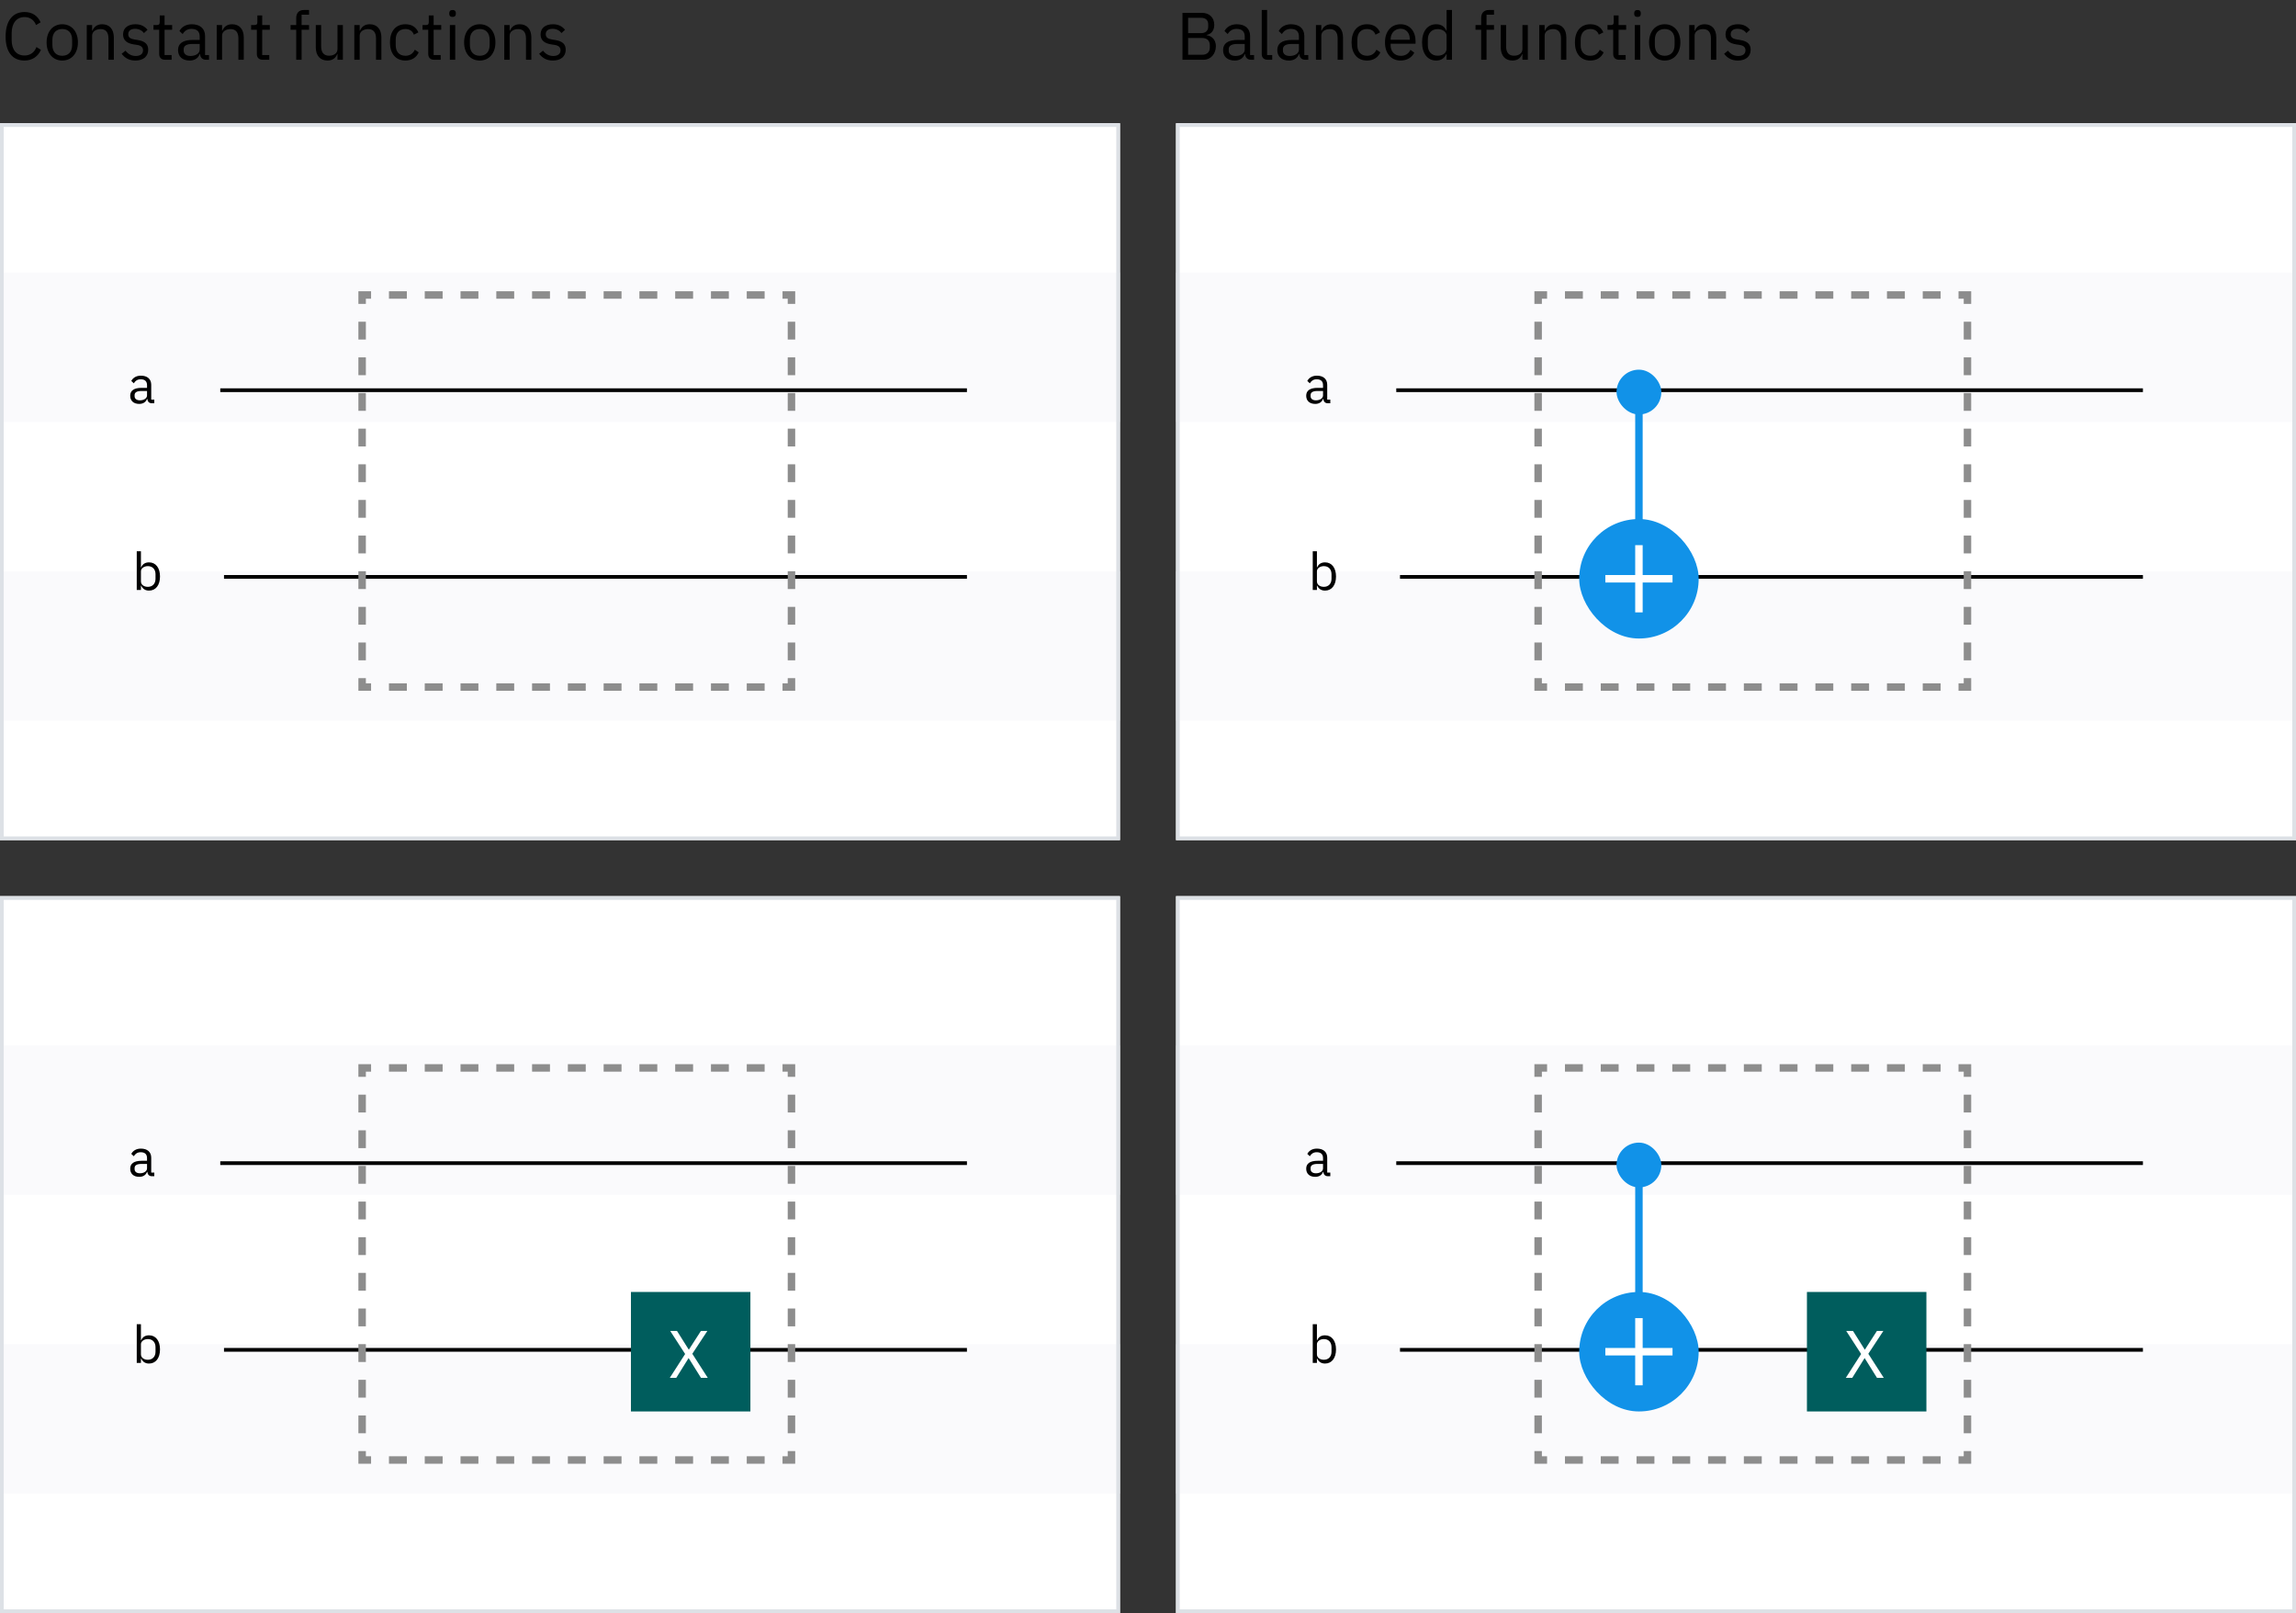 <svg width="615" height="432" viewBox="0 0 615 432" fill="none" xmlns="http://www.w3.org/2000/svg">
<rect x="0" y="0" width="615" height="432" fill="#333333" stroke="none"/>
<rect x="315" y="33" width="300" height="192" fill="white"/>
<rect opacity="0.4" x="315" y="153" width="300" height="40" fill="#F2F4F8"/>
<rect opacity="0.4" x="315" y="73" width="300" height="40" fill="#F2F4F8"/>
<rect x="315.5" y="33.5" width="299" height="191" stroke="#DDE1E6"/>
<line x1="374" y1="104.5" x2="574" y2="104.5" stroke="black"/>
<path d="M356.331 108V107.02H355.505V103.044C355.505 101.518 354.469 100.608 352.733 100.608C351.431 100.608 350.563 101.252 350.171 102.022L350.843 102.652C351.235 101.994 351.809 101.574 352.677 101.574C353.825 101.574 354.385 102.134 354.385 103.156V103.87H352.957C350.857 103.87 349.877 104.626 349.877 105.984C349.877 107.328 350.773 108.168 352.299 108.168C353.307 108.168 354.077 107.706 354.385 106.824H354.455C354.539 107.496 354.875 108 355.701 108H356.331ZM352.481 107.216C351.613 107.216 351.053 106.81 351.053 106.096V105.802C351.053 105.102 351.627 104.71 352.901 104.71H354.385V105.9C354.385 106.642 353.587 107.216 352.481 107.216Z" fill="black"/>
<line x1="375" y1="154.5" x2="574" y2="154.5" stroke="black"/>
<path d="M351.629 158H352.749V156.824H352.805C353.239 157.72 353.925 158.168 354.919 158.168C356.725 158.168 357.859 156.698 357.859 154.388C357.859 152.078 356.725 150.608 354.919 150.608C353.925 150.608 353.183 151.042 352.805 151.952H352.749V147.64H351.629V158ZM354.611 157.16C353.589 157.16 352.749 156.628 352.749 155.69V153.002C352.749 152.204 353.589 151.616 354.611 151.616C355.871 151.616 356.655 152.484 356.655 153.772V155.004C356.655 156.292 355.871 157.16 354.611 157.16Z" fill="black"/>
<rect x="423" y="139" width="32" height="32" rx="16" fill="#1192E8"/>
<path d="M440 154V146H438V154H430V156H438V164H440V156H448V154H440V154Z" fill="white"/>
<rect x="433" y="99" width="12" height="12" rx="6" fill="#1192E8"/>
<line x1="439" y1="141" x2="439" y2="110" stroke="#1192E8" stroke-width="2"/>
<path d="M412 79V78.5H411.5V79H412ZM527 79H527.5V78.5H527V79ZM527 184V184.5H527.5V184H527ZM412 184H411.5V184.5H412V184ZM411.5 79V81.386H412.5V79H411.5ZM411.5 86.159V90.932H412.5V86.159H411.5ZM411.5 95.704V100.477H412.5V95.704H411.5ZM411.5 105.25V110.023H412.5V105.25H411.5ZM411.5 114.795V119.568H412.5V114.795H411.5ZM411.5 124.341V129.114H412.5V124.341H411.5ZM411.5 133.886V138.659H412.5V133.886H411.5ZM411.5 143.432V148.205H412.5V143.432H411.5ZM411.5 152.977V157.75H412.5V152.977H411.5ZM411.5 162.523V167.295H412.5V162.523H411.5ZM411.5 172.068V176.841H412.5V172.068H411.5ZM411.5 181.614V184H412.5V181.614H411.5ZM412 184.5H414.396V183.5H412V184.5ZM419.188 184.5H423.979V183.5H419.188V184.5ZM428.771 184.5H433.562V183.5H428.771V184.5ZM438.354 184.5H443.146V183.5H438.354V184.5ZM447.937 184.5H452.729V183.5H447.937V184.5ZM457.521 184.5H462.312V183.5H457.521V184.5ZM467.104 184.5H471.896V183.5H467.104V184.5ZM476.688 184.5H481.479V183.5H476.688V184.5ZM486.271 184.5H491.062V183.5H486.271V184.5ZM495.854 184.5H500.646V183.5H495.854V184.5ZM505.437 184.5H510.229V183.5H505.437V184.5ZM515.021 184.5H519.812V183.5H515.021V184.5ZM524.604 184.5H527V183.5H524.604V184.5ZM527.5 184V181.614H526.5V184H527.5ZM527.5 176.841V172.068H526.5V176.841H527.5ZM527.5 167.295V162.523H526.5V167.295H527.5ZM527.5 157.75V152.977H526.5V157.75H527.5ZM527.5 148.205V143.432H526.5V148.205H527.5ZM527.5 138.659V133.886H526.5V138.659H527.5ZM527.5 129.114V124.341H526.5V129.114H527.5ZM527.5 119.568V114.795H526.5V119.568H527.5ZM527.5 110.023V105.25H526.5V110.023H527.5ZM527.5 100.477V95.704H526.5V100.477H527.5ZM527.5 90.932V86.159H526.5V90.932H527.5ZM527.5 81.386V79H526.5V81.386H527.5ZM527 78.5H524.604V79.5H527V78.5ZM519.812 78.5H515.021V79.5H519.812V78.5ZM510.229 78.5H505.438V79.5H510.229V78.5ZM500.646 78.5H495.854V79.5H500.646V78.5ZM491.063 78.5H486.271V79.5H491.063V78.5ZM481.479 78.5H476.688V79.5H481.479V78.5ZM471.896 78.5H467.104V79.5H471.896V78.5ZM462.312 78.5H457.521V79.5H462.312V78.5ZM452.729 78.5H447.938V79.5H452.729V78.5ZM443.146 78.5H438.354V79.5H443.146V78.5ZM433.563 78.5H428.771V79.5H433.563V78.5ZM423.979 78.5H419.188V79.5H423.979V78.5ZM414.396 78.5H412V79.5H414.396V78.5ZM412 79V78H411V79H412ZM527 79H528V78H527V79ZM527 184V185H528V184H527ZM412 184H411V185H412V184ZM411 79V81.386H413V79H411ZM411 86.159V90.932H413V86.159H411ZM411 95.704V100.477H413V95.704H411ZM411 105.25V110.023H413V105.25H411ZM411 114.795V119.568H413V114.795H411ZM411 124.341V129.114H413V124.341H411ZM411 133.886V138.659H413V133.886H411ZM411 143.432V148.205H413V143.432H411ZM411 152.977V157.75H413V152.977H411ZM411 162.523V167.295H413V162.523H411ZM411 172.068V176.841H413V172.068H411ZM411 181.614V184H413V181.614H411ZM412 185H414.396V183H412V185ZM419.188 185H423.979V183H419.188V185ZM428.771 185H433.562V183H428.771V185ZM438.354 185H443.146V183H438.354V185ZM447.937 185H452.729V183H447.937V185ZM457.521 185H462.312V183H457.521V185ZM467.104 185H471.896V183H467.104V185ZM476.688 185H481.479V183H476.688V185ZM486.271 185H491.062V183H486.271V185ZM495.854 185H500.646V183H495.854V185ZM505.437 185H510.229V183H505.437V185ZM515.021 185H519.812V183H515.021V185ZM524.604 185H527V183H524.604V185ZM528 184V181.614H526V184H528ZM528 176.841V172.068H526V176.841H528ZM528 167.295V162.523H526V167.295H528ZM528 157.75V152.977H526V157.75H528ZM528 148.205V143.432H526V148.205H528ZM528 138.659V133.886H526V138.659H528ZM528 129.114V124.341H526V129.114H528ZM528 119.568V114.795H526V119.568H528ZM528 110.023V105.25H526V110.023H528ZM528 100.477V95.704H526V100.477H528ZM528 90.932V86.159H526V90.932H528ZM528 81.386V79H526V81.386H528ZM527 78H524.604V80H527V78ZM519.812 78H515.021V80H519.812V78ZM510.229 78H505.438V80H510.229V78ZM500.646 78H495.854V80H500.646V78ZM491.063 78H486.271V80H491.063V78ZM481.479 78H476.688V80H481.479V78ZM471.896 78H467.104V80H471.896V78ZM462.312 78H457.521V80H462.312V78ZM452.729 78H447.938V80H452.729V78ZM443.146 78H438.354V80H443.146V78ZM433.563 78H428.771V80H433.563V78ZM423.979 78H419.188V80H423.979V78ZM414.396 78H412V80H414.396V78Z" fill="#8D8D8D"/>
<rect x="315" y="240" width="300" height="192" fill="white"/>
<rect opacity="0.4" x="315" y="360" width="300" height="40" fill="#F2F4F8"/>
<rect opacity="0.4" x="315" y="280" width="300" height="40" fill="#F2F4F8"/>
<rect x="315.5" y="240.5" width="299" height="191" stroke="#DDE1E6"/>
<line x1="374" y1="311.5" x2="574" y2="311.5" stroke="black"/>
<path d="M356.331 315V314.02H355.505V310.044C355.505 308.518 354.469 307.608 352.733 307.608C351.431 307.608 350.563 308.252 350.171 309.022L350.843 309.652C351.235 308.994 351.809 308.574 352.677 308.574C353.825 308.574 354.385 309.134 354.385 310.156V310.87H352.957C350.857 310.87 349.877 311.626 349.877 312.984C349.877 314.328 350.773 315.168 352.299 315.168C353.307 315.168 354.077 314.706 354.385 313.824H354.455C354.539 314.496 354.875 315 355.701 315H356.331ZM352.481 314.216C351.613 314.216 351.053 313.81 351.053 313.096V312.802C351.053 312.102 351.627 311.71 352.901 311.71H354.385V312.9C354.385 313.642 353.587 314.216 352.481 314.216Z" fill="black"/>
<line x1="375" y1="361.5" x2="574" y2="361.5" stroke="black"/>
<path d="M351.629 365H352.749V363.824H352.805C353.239 364.72 353.925 365.168 354.919 365.168C356.725 365.168 357.859 363.698 357.859 361.388C357.859 359.078 356.725 357.608 354.919 357.608C353.925 357.608 353.183 358.042 352.805 358.952H352.749V354.64H351.629V365ZM354.611 364.16C353.589 364.16 352.749 363.628 352.749 362.69V360.002C352.749 359.204 353.589 358.616 354.611 358.616C355.871 358.616 356.655 359.484 356.655 360.772V362.004C356.655 363.292 355.871 364.16 354.611 364.16Z" fill="black"/>
<rect x="423" y="346" width="32" height="32" rx="16" fill="#1192E8"/>
<path d="M440 361V353H438V361H430V363H438V371H440V363H448V361H440V361Z" fill="white"/>
<rect x="433" y="306" width="12" height="12" rx="6" fill="#1192E8"/>
<line x1="439" y1="348" x2="439" y2="317" stroke="#1192E8" stroke-width="2"/>
<path d="M484 346H516V378H484V346Z" fill="#005D5D"/>
<path d="M494.412 369H496.14L499.434 363.726H499.47L502.764 369H504.582L500.442 362.556L504.474 356.436H502.746L499.524 361.44H499.488L496.338 356.436H494.52L498.516 362.61L494.412 369Z" fill="white"/>
<path d="M412 286V285.5H411.5V286H412ZM527 286H527.5V285.5H527V286ZM527 391V391.5H527.5V391H527ZM412 391H411.5V391.5H412V391ZM411.5 286V288.386H412.5V286H411.5ZM411.5 293.159V297.932H412.5V293.159H411.5ZM411.5 302.705V307.477H412.5V302.705H411.5ZM411.5 312.25V317.023H412.5V312.25H411.5ZM411.5 321.795V326.568H412.5V321.795H411.5ZM411.5 331.341V336.114H412.5V331.341H411.5ZM411.5 340.886V345.659H412.5V340.886H411.5ZM411.5 350.432V355.205H412.5V350.432H411.5ZM411.5 359.977V364.75H412.5V359.977H411.5ZM411.5 369.523V374.295H412.5V369.523H411.5ZM411.5 379.068V383.841H412.5V379.068H411.5ZM411.5 388.614V391H412.5V388.614H411.5ZM412 391.5H414.396V390.5H412V391.5ZM419.188 391.5H423.979V390.5H419.188V391.5ZM428.771 391.5H433.562V390.5H428.771V391.5ZM438.354 391.5H443.146V390.5H438.354V391.5ZM447.937 391.5H452.729V390.5H447.937V391.5ZM457.521 391.5H462.312V390.5H457.521V391.5ZM467.104 391.5H471.896V390.5H467.104V391.5ZM476.688 391.5H481.479V390.5H476.688V391.5ZM486.271 391.5H491.062V390.5H486.271V391.5ZM495.854 391.5H500.646V390.5H495.854V391.5ZM505.437 391.5H510.229V390.5H505.437V391.5ZM515.021 391.5H519.812V390.5H515.021V391.5ZM524.604 391.5H527V390.5H524.604V391.5ZM527.5 391V388.614H526.5V391H527.5ZM527.5 383.841V379.068H526.5V383.841H527.5ZM527.5 374.295V369.523H526.5V374.295H527.5ZM527.5 364.75V359.977H526.5V364.75H527.5ZM527.5 355.205V350.432H526.5V355.205H527.5ZM527.5 345.659V340.886H526.5V345.659H527.5ZM527.5 336.114V331.341H526.5V336.114H527.5ZM527.5 326.568V321.795H526.5V326.568H527.5ZM527.5 317.023V312.25H526.5V317.023H527.5ZM527.5 307.477V302.705H526.5V307.477H527.5ZM527.5 297.932V293.159H526.5V297.932H527.5ZM527.5 288.386V286H526.5V288.386H527.5ZM527 285.5H524.604V286.5H527V285.5ZM519.812 285.5H515.021V286.5H519.812V285.5ZM510.229 285.5H505.438V286.5H510.229V285.5ZM500.646 285.5H495.854V286.5H500.646V285.5ZM491.063 285.5H486.271V286.5H491.063V285.5ZM481.479 285.5H476.688V286.5H481.479V285.5ZM471.896 285.5H467.104V286.5H471.896V285.5ZM462.312 285.5H457.521V286.5H462.312V285.5ZM452.729 285.5H447.938V286.5H452.729V285.5ZM443.146 285.5H438.354V286.5H443.146V285.5ZM433.563 285.5H428.771V286.5H433.563V285.5ZM423.979 285.5H419.188V286.5H423.979V285.5ZM414.396 285.5H412V286.5H414.396V285.5ZM412 286V285H411V286H412ZM527 286H528V285H527V286ZM527 391V392H528V391H527ZM412 391H411V392H412V391ZM411 286V288.386H413V286H411ZM411 293.159V297.932H413V293.159H411ZM411 302.705V307.477H413V302.705H411ZM411 312.25V317.023H413V312.25H411ZM411 321.795V326.568H413V321.795H411ZM411 331.341V336.114H413V331.341H411ZM411 340.886V345.659H413V340.886H411ZM411 350.432V355.205H413V350.432H411ZM411 359.977V364.75H413V359.977H411ZM411 369.523V374.295H413V369.523H411ZM411 379.068V383.841H413V379.068H411ZM411 388.614V391H413V388.614H411ZM412 392H414.396V390H412V392ZM419.188 392H423.979V390H419.188V392ZM428.771 392H433.562V390H428.771V392ZM438.354 392H443.146V390H438.354V392ZM447.937 392H452.729V390H447.937V392ZM457.521 392H462.312V390H457.521V392ZM467.104 392H471.896V390H467.104V392ZM476.688 392H481.479V390H476.688V392ZM486.271 392H491.062V390H486.271V392ZM495.854 392H500.646V390H495.854V392ZM505.437 392H510.229V390H505.437V392ZM515.021 392H519.812V390H515.021V392ZM524.604 392H527V390H524.604V392ZM528 391V388.614H526V391H528ZM528 383.841V379.068H526V383.841H528ZM528 374.295V369.523H526V374.295H528ZM528 364.75V359.977H526V364.75H528ZM528 355.205V350.432H526V355.205H528ZM528 345.659V340.886H526V345.659H528ZM528 336.114V331.341H526V336.114H528ZM528 326.568V321.795H526V326.568H528ZM528 317.023V312.25H526V317.023H528ZM528 307.477V302.705H526V307.477H528ZM528 297.932V293.159H526V297.932H528ZM528 288.386V286H526V288.386H528ZM527 285H524.604V287H527V285ZM519.812 285H515.021V287H519.812V285ZM510.229 285H505.438V287H510.229V285ZM500.646 285H495.854V287H500.646V285ZM491.063 285H486.271V287H491.063V285ZM481.479 285H476.688V287H481.479V285ZM471.896 285H467.104V287H471.896V285ZM462.312 285H457.521V287H462.312V285ZM452.729 285H447.938V287H452.729V285ZM443.146 285H438.354V287H443.146V285ZM433.563 285H428.771V287H433.563V285ZM423.979 285H419.188V287H423.979V285ZM414.396 285H412V287H414.396V285Z" fill="#8D8D8D"/>
<rect y="33" width="300" height="192" fill="white"/>
<rect opacity="0.4" y="153" width="300" height="40" fill="#F2F4F8"/>
<rect opacity="0.4" y="73" width="300" height="40" fill="#F2F4F8"/>
<rect x="0.5" y="33.5" width="299" height="191" stroke="#DDE1E6"/>
<line x1="59" y1="104.5" x2="259" y2="104.5" stroke="black"/>
<path d="M41.331 108V107.02H40.505V103.044C40.505 101.518 39.469 100.608 37.733 100.608C36.431 100.608 35.563 101.252 35.171 102.022L35.843 102.652C36.235 101.994 36.809 101.574 37.677 101.574C38.825 101.574 39.385 102.134 39.385 103.156V103.87H37.957C35.857 103.87 34.877 104.626 34.877 105.984C34.877 107.328 35.773 108.168 37.299 108.168C38.307 108.168 39.077 107.706 39.385 106.824H39.455C39.539 107.496 39.875 108 40.701 108H41.331ZM37.481 107.216C36.613 107.216 36.053 106.81 36.053 106.096V105.802C36.053 105.102 36.627 104.71 37.901 104.71H39.385V105.9C39.385 106.642 38.587 107.216 37.481 107.216Z" fill="black"/>
<line x1="60" y1="154.5" x2="259" y2="154.5" stroke="black"/>
<path d="M36.63 158H37.749V156.824H37.806C38.239 157.72 38.925 158.168 39.919 158.168C41.725 158.168 42.859 156.698 42.859 154.388C42.859 152.078 41.725 150.608 39.919 150.608C38.925 150.608 38.184 151.042 37.806 151.952H37.749V147.64H36.63V158ZM39.611 157.16C38.59 157.16 37.749 156.628 37.749 155.69V153.002C37.749 152.204 38.59 151.616 39.611 151.616C40.871 151.616 41.656 152.484 41.656 153.772V155.004C41.656 156.292 40.871 157.16 39.611 157.16Z" fill="black"/>
<path d="M97 79V78.5H96.5V79H97ZM212 79H212.5V78.5H212V79ZM212 184V184.5H212.5V184H212ZM97 184H96.5V184.5H97V184ZM96.5 79V81.386H97.5V79H96.5ZM96.5 86.159V90.932H97.5V86.159H96.5ZM96.5 95.704V100.477H97.5V95.704H96.5ZM96.5 105.25V110.023H97.5V105.25H96.5ZM96.5 114.795V119.568H97.5V114.795H96.5ZM96.5 124.341V129.114H97.5V124.341H96.5ZM96.5 133.886V138.659H97.5V133.886H96.5ZM96.5 143.432V148.205H97.5V143.432H96.5ZM96.5 152.977V157.75H97.5V152.977H96.5ZM96.5 162.523V167.295H97.5V162.523H96.5ZM96.5 172.068V176.841H97.5V172.068H96.5ZM96.5 181.614V184H97.5V181.614H96.5ZM97 184.5H99.396V183.5H97V184.5ZM104.188 184.5H108.979V183.5H104.188V184.5ZM113.771 184.5H118.562V183.5H113.771V184.5ZM123.354 184.5H128.146V183.5H123.354V184.5ZM132.937 184.5H137.729V183.5H132.937V184.5ZM142.521 184.5H147.312V183.5H142.521V184.5ZM152.104 184.5H156.896V183.5H152.104V184.5ZM161.688 184.5H166.479V183.5H161.688V184.5ZM171.271 184.5H176.062V183.5H171.271V184.5ZM180.854 184.5H185.646V183.5H180.854V184.5ZM190.437 184.5H195.229V183.5H190.437V184.5ZM200.021 184.5H204.812V183.5H200.021V184.5ZM209.604 184.5H212V183.5H209.604V184.5ZM212.5 184V181.614H211.5V184H212.5ZM212.5 176.841V172.068H211.5V176.841H212.5ZM212.5 167.295V162.523H211.5V167.295H212.5ZM212.5 157.75V152.977H211.5V157.75H212.5ZM212.5 148.205V143.432H211.5V148.205H212.5ZM212.5 138.659V133.886H211.5V138.659H212.5ZM212.5 129.114V124.341H211.5V129.114H212.5ZM212.5 119.568V114.795H211.5V119.568H212.5ZM212.5 110.023V105.25H211.5V110.023H212.5ZM212.5 100.477V95.704H211.5V100.477H212.5ZM212.5 90.932V86.159H211.5V90.932H212.5ZM212.5 81.386V79H211.5V81.386H212.5ZM212 78.5H209.604V79.5H212V78.5ZM204.812 78.5H200.021V79.5H204.812V78.5ZM195.229 78.5H190.438V79.5H195.229V78.5ZM185.646 78.5H180.854V79.5H185.646V78.5ZM176.063 78.5H171.271V79.5H176.063V78.5ZM166.479 78.5H161.688V79.5H166.479V78.5ZM156.896 78.5H152.104V79.5H156.896V78.5ZM147.312 78.5H142.521V79.5H147.312V78.5ZM137.729 78.5H132.938V79.5H137.729V78.5ZM128.146 78.5H123.354V79.5H128.146V78.5ZM118.563 78.5H113.771V79.5H118.563V78.5ZM108.979 78.5H104.188V79.5H108.979V78.5ZM99.396 78.5H97V79.5H99.396V78.5ZM97 79V78H96V79H97ZM212 79H213V78H212V79ZM212 184V185H213V184H212ZM97 184H96V185H97V184ZM96 79V81.386H98V79H96ZM96 86.159V90.932H98V86.159H96ZM96 95.704V100.477H98V95.704H96ZM96 105.25V110.023H98V105.25H96ZM96 114.795V119.568H98V114.795H96ZM96 124.341V129.114H98V124.341H96ZM96 133.886V138.659H98V133.886H96ZM96 143.432V148.205H98V143.432H96ZM96 152.977V157.75H98V152.977H96ZM96 162.523V167.295H98V162.523H96ZM96 172.068V176.841H98V172.068H96ZM96 181.614V184H98V181.614H96ZM97 185H99.396V183H97V185ZM104.188 185H108.979V183H104.188V185ZM113.771 185H118.562V183H113.771V185ZM123.354 185H128.146V183H123.354V185ZM132.937 185H137.729V183H132.937V185ZM142.521 185H147.312V183H142.521V185ZM152.104 185H156.896V183H152.104V185ZM161.688 185H166.479V183H161.688V185ZM171.271 185H176.062V183H171.271V185ZM180.854 185H185.646V183H180.854V185ZM190.437 185H195.229V183H190.437V185ZM200.021 185H204.812V183H200.021V185ZM209.604 185H212V183H209.604V185ZM213 184V181.614H211V184H213ZM213 176.841V172.068H211V176.841H213ZM213 167.295V162.523H211V167.295H213ZM213 157.75V152.977H211V157.75H213ZM213 148.205V143.432H211V148.205H213ZM213 138.659V133.886H211V138.659H213ZM213 129.114V124.341H211V129.114H213ZM213 119.568V114.795H211V119.568H213ZM213 110.023V105.25H211V110.023H213ZM213 100.477V95.704H211V100.477H213ZM213 90.932V86.159H211V90.932H213ZM213 81.386V79H211V81.386H213ZM212 78H209.604V80H212V78ZM204.812 78H200.021V80H204.812V78ZM195.229 78H190.438V80H195.229V78ZM185.646 78H180.854V80H185.646V78ZM176.063 78H171.271V80H176.063V78ZM166.479 78H161.688V80H166.479V78ZM156.896 78H152.104V80H156.896V78ZM147.312 78H142.521V80H147.312V78ZM137.729 78H132.938V80H137.729V78ZM128.146 78H123.354V80H128.146V78ZM118.563 78H113.771V80H118.563V78ZM108.979 78H104.188V80H108.979V78ZM99.396 78H97V80H99.396V78Z" fill="#8D8D8D"/>
<rect y="240" width="300" height="192" fill="white"/>
<rect opacity="0.4" y="360" width="300" height="40" fill="#F2F4F8"/>
<rect opacity="0.4" y="280" width="300" height="40" fill="#F2F4F8"/>
<rect x="0.5" y="240.5" width="299" height="191" stroke="#DDE1E6"/>
<line x1="59" y1="311.5" x2="259" y2="311.5" stroke="black"/>
<path d="M41.331 315V314.02H40.505V310.044C40.505 308.518 39.469 307.608 37.733 307.608C36.431 307.608 35.563 308.252 35.171 309.022L35.843 309.652C36.235 308.994 36.809 308.574 37.677 308.574C38.825 308.574 39.385 309.134 39.385 310.156V310.87H37.957C35.857 310.87 34.877 311.626 34.877 312.984C34.877 314.328 35.773 315.168 37.299 315.168C38.307 315.168 39.077 314.706 39.385 313.824H39.455C39.539 314.496 39.875 315 40.701 315H41.331ZM37.481 314.216C36.613 314.216 36.053 313.81 36.053 313.096V312.802C36.053 312.102 36.627 311.71 37.901 311.71H39.385V312.9C39.385 313.642 38.587 314.216 37.481 314.216Z" fill="black"/>
<line x1="60" y1="361.5" x2="259" y2="361.5" stroke="black"/>
<path d="M36.63 365H37.749V363.824H37.806C38.239 364.72 38.925 365.168 39.919 365.168C41.725 365.168 42.859 363.698 42.859 361.388C42.859 359.078 41.725 357.608 39.919 357.608C38.925 357.608 38.184 358.042 37.806 358.952H37.749V354.64H36.63V365ZM39.611 364.16C38.59 364.16 37.749 363.628 37.749 362.69V360.002C37.749 359.204 38.59 358.616 39.611 358.616C40.871 358.616 41.656 359.484 41.656 360.772V362.004C41.656 363.292 40.871 364.16 39.611 364.16Z" fill="black"/>
<path d="M169 346H201V378H169V346Z" fill="#005D5D"/>
<path d="M179.412 369H181.14L184.434 363.726H184.47L187.764 369H189.582L185.442 362.556L189.474 356.436H187.746L184.524 361.44H184.488L181.338 356.436H179.52L183.516 362.61L179.412 369Z" fill="white"/>
<path d="M97 286V285.5H96.5V286H97ZM212 286H212.5V285.5H212V286ZM212 391V391.5H212.5V391H212ZM97 391H96.5V391.5H97V391ZM96.5 286V288.386H97.5V286H96.5ZM96.5 293.159V297.932H97.5V293.159H96.5ZM96.5 302.705V307.477H97.5V302.705H96.5ZM96.5 312.25V317.023H97.5V312.25H96.5ZM96.5 321.795V326.568H97.5V321.795H96.5ZM96.5 331.341V336.114H97.5V331.341H96.5ZM96.5 340.886V345.659H97.5V340.886H96.5ZM96.5 350.432V355.205H97.5V350.432H96.5ZM96.5 359.977V364.75H97.5V359.977H96.5ZM96.5 369.523V374.295H97.5V369.523H96.5ZM96.5 379.068V383.841H97.5V379.068H96.5ZM96.5 388.614V391H97.5V388.614H96.5ZM97 391.5H99.396V390.5H97V391.5ZM104.188 391.5H108.979V390.5H104.188V391.5ZM113.771 391.5H118.562V390.5H113.771V391.5ZM123.354 391.5H128.146V390.5H123.354V391.5ZM132.937 391.5H137.729V390.5H132.937V391.5ZM142.521 391.5H147.312V390.5H142.521V391.5ZM152.104 391.5H156.896V390.5H152.104V391.5ZM161.688 391.5H166.479V390.5H161.688V391.5ZM171.271 391.5H176.062V390.5H171.271V391.5ZM180.854 391.5H185.646V390.5H180.854V391.5ZM190.437 391.5H195.229V390.5H190.437V391.5ZM200.021 391.5H204.812V390.5H200.021V391.5ZM209.604 391.5H212V390.5H209.604V391.5ZM212.5 391V388.614H211.5V391H212.5ZM212.5 383.841V379.068H211.5V383.841H212.5ZM212.5 374.295V369.523H211.5V374.295H212.5ZM212.5 364.75V359.977H211.5V364.75H212.5ZM212.5 355.205V350.432H211.5V355.205H212.5ZM212.5 345.659V340.886H211.5V345.659H212.5ZM212.5 336.114V331.341H211.5V336.114H212.5ZM212.5 326.568V321.795H211.5V326.568H212.5ZM212.5 317.023V312.25H211.5V317.023H212.5ZM212.5 307.477V302.705H211.5V307.477H212.5ZM212.5 297.932V293.159H211.5V297.932H212.5ZM212.5 288.386V286H211.5V288.386H212.5ZM212 285.5H209.604V286.5H212V285.5ZM204.812 285.5H200.021V286.5H204.812V285.5ZM195.229 285.5H190.438V286.5H195.229V285.5ZM185.646 285.5H180.854V286.5H185.646V285.5ZM176.063 285.5H171.271V286.5H176.063V285.5ZM166.479 285.5H161.688V286.5H166.479V285.5ZM156.896 285.5H152.104V286.5H156.896V285.5ZM147.312 285.5H142.521V286.5H147.312V285.5ZM137.729 285.5H132.938V286.5H137.729V285.5ZM128.146 285.5H123.354V286.5H128.146V285.5ZM118.563 285.5H113.771V286.5H118.563V285.5ZM108.979 285.5H104.188V286.5H108.979V285.5ZM99.396 285.5H97V286.5H99.396V285.5ZM97 286V285H96V286H97ZM212 286H213V285H212V286ZM212 391V392H213V391H212ZM97 391H96V392H97V391ZM96 286V288.386H98V286H96ZM96 293.159V297.932H98V293.159H96ZM96 302.705V307.477H98V302.705H96ZM96 312.25V317.023H98V312.25H96ZM96 321.795V326.568H98V321.795H96ZM96 331.341V336.114H98V331.341H96ZM96 340.886V345.659H98V340.886H96ZM96 350.432V355.205H98V350.432H96ZM96 359.977V364.75H98V359.977H96ZM96 369.523V374.295H98V369.523H96ZM96 379.068V383.841H98V379.068H96ZM96 388.614V391H98V388.614H96ZM97 392H99.396V390H97V392ZM104.188 392H108.979V390H104.188V392ZM113.771 392H118.562V390H113.771V392ZM123.354 392H128.146V390H123.354V392ZM132.937 392H137.729V390H132.937V392ZM142.521 392H147.312V390H142.521V392ZM152.104 392H156.896V390H152.104V392ZM161.688 392H166.479V390H161.688V392ZM171.271 392H176.062V390H171.271V392ZM180.854 392H185.646V390H180.854V392ZM190.437 392H195.229V390H190.437V392ZM200.021 392H204.812V390H200.021V392ZM209.604 392H212V390H209.604V392ZM213 391V388.614H211V391H213ZM213 383.841V379.068H211V383.841H213ZM213 374.295V369.523H211V374.295H213ZM213 364.75V359.977H211V364.75H213ZM213 355.205V350.432H211V355.205H213ZM213 345.659V340.886H211V345.659H213ZM213 336.114V331.341H211V336.114H213ZM213 326.568V321.795H211V326.568H213ZM213 317.023V312.25H211V317.023H213ZM213 307.477V302.705H211V307.477H213ZM213 297.932V293.159H211V297.932H213ZM213 288.386V286H211V288.386H213ZM212 285H209.604V287H212V285ZM204.812 285H200.021V287H204.812V285ZM195.229 285H190.438V287H195.229V285ZM185.646 285H180.854V287H185.646V285ZM176.063 285H171.271V287H176.063V285ZM166.479 285H161.688V287H166.479V285ZM156.896 285H152.104V287H156.896V285ZM147.312 285H142.521V287H147.312V285ZM137.729 285H132.938V287H137.729V285ZM128.146 285H123.354V287H128.146V285ZM118.563 285H113.771V287H118.563V285ZM108.979 285H104.188V287H108.979V285ZM99.396 285H97V287H99.396V285Z" fill="#8D8D8D"/>
<path d="M316.734 16H322.44C324.294 16 325.68 14.434 325.68 12.364C325.68 10.276 324.114 9.502 323.214 9.448V9.34C324.042 9.214 325.248 8.548 325.248 6.676C325.248 4.714 323.97 3.436 321.9 3.436H316.734V16ZM318.246 10.168H321.972C323.268 10.168 324.06 10.852 324.06 12.112V12.724C324.06 13.984 323.268 14.668 321.972 14.668H318.246V10.168ZM318.246 4.768H321.72C322.908 4.768 323.628 5.398 323.628 6.514V7.126C323.628 8.242 322.908 8.872 321.72 8.872H318.246V4.768ZM335.909 16V14.74H334.847V9.628C334.847 7.666 333.515 6.496 331.283 6.496C329.609 6.496 328.493 7.324 327.989 8.314L328.853 9.124C329.357 8.278 330.095 7.738 331.211 7.738C332.687 7.738 333.407 8.458 333.407 9.772V10.69H331.571C328.871 10.69 327.611 11.662 327.611 13.408C327.611 15.136 328.763 16.216 330.725 16.216C332.021 16.216 333.011 15.622 333.407 14.488H333.497C333.605 15.352 334.037 16 335.099 16H335.909ZM330.959 14.992C329.843 14.992 329.123 14.47 329.123 13.552V13.174C329.123 12.274 329.861 11.77 331.499 11.77H333.407V13.3C333.407 14.254 332.381 14.992 330.959 14.992ZM340.773 16V14.74H339.405V2.68H337.965V14.506C337.965 15.37 338.505 16 339.495 16H340.773ZM350.429 16V14.74H349.367V9.628C349.367 7.666 348.035 6.496 345.803 6.496C344.129 6.496 343.013 7.324 342.509 8.314L343.373 9.124C343.877 8.278 344.615 7.738 345.731 7.738C347.207 7.738 347.927 8.458 347.927 9.772V10.69H346.091C343.391 10.69 342.131 11.662 342.131 13.408C342.131 15.136 343.283 16.216 345.245 16.216C346.541 16.216 347.531 15.622 347.927 14.488H348.017C348.125 15.352 348.557 16 349.619 16H350.429ZM345.479 14.992C344.363 14.992 343.643 14.47 343.643 13.552V13.174C343.643 12.274 344.381 11.77 346.019 11.77H347.927V13.3C347.927 14.254 346.901 14.992 345.479 14.992ZM353.924 16V9.556C353.924 8.368 355.04 7.792 356.192 7.792C357.578 7.792 358.298 8.638 358.298 10.294V16H359.738V10.042C359.738 7.792 358.532 6.496 356.624 6.496C355.238 6.496 354.446 7.18 353.996 8.224H353.924V6.712H352.484V16H353.924ZM366.171 16.216C367.935 16.216 369.141 15.352 369.735 14.02L368.691 13.318C368.187 14.38 367.341 14.938 366.171 14.938C364.461 14.938 363.579 13.768 363.579 12.148V10.564C363.579 8.944 364.461 7.774 366.171 7.774C367.305 7.774 368.097 8.332 368.439 9.286L369.645 8.674C369.105 7.396 368.007 6.496 366.171 6.496C363.561 6.496 362.031 8.386 362.031 11.356C362.031 14.326 363.561 16.216 366.171 16.216ZM375.154 16.216C376.9 16.216 378.232 15.352 378.826 14.092L377.8 13.354C377.314 14.38 376.414 14.956 375.244 14.956C373.516 14.956 372.49 13.75 372.49 12.148V11.716H379.168V11.032C379.168 8.404 377.638 6.496 375.154 6.496C372.634 6.496 370.978 8.404 370.978 11.356C370.978 14.308 372.634 16.216 375.154 16.216ZM375.154 7.702C376.63 7.702 377.62 8.8 377.62 10.438V10.636H372.49V10.51C372.49 8.89 373.588 7.702 375.154 7.702ZM387.481 16H388.921V2.68H387.481V8.224H387.409C386.923 7.054 385.969 6.496 384.691 6.496C382.369 6.496 380.911 8.386 380.911 11.356C380.911 14.326 382.369 16.216 384.691 16.216C385.969 16.216 386.851 15.64 387.409 14.488H387.481V16ZM385.087 14.92C383.467 14.92 382.459 13.804 382.459 12.148V10.564C382.459 8.908 383.467 7.792 385.087 7.792C386.401 7.792 387.481 8.548 387.481 9.574V13.03C387.481 14.236 386.401 14.92 385.087 14.92ZM396.74 16H398.18V7.972H400.178V6.712H398.18V3.94H400.178V2.68H398.774C397.406 2.68 396.74 3.562 396.74 4.84V6.712H395.228V7.972H396.74V16ZM407.796 16H409.236V6.712H407.796V13.138C407.796 14.362 406.68 14.92 405.546 14.92C404.16 14.92 403.422 14.074 403.422 12.418V6.712H401.982V12.67C401.982 14.92 403.206 16.216 405.114 16.216C406.662 16.216 407.364 15.37 407.724 14.488H407.796V16ZM413.742 16V9.556C413.742 8.368 414.858 7.792 416.01 7.792C417.396 7.792 418.116 8.638 418.116 10.294V16H419.556V10.042C419.556 7.792 418.35 6.496 416.442 6.496C415.056 6.496 414.264 7.18 413.814 8.224H413.742V6.712H412.302V16H413.742ZM425.989 16.216C427.753 16.216 428.959 15.352 429.553 14.02L428.509 13.318C428.005 14.38 427.159 14.938 425.989 14.938C424.279 14.938 423.397 13.768 423.397 12.148V10.564C423.397 8.944 424.279 7.774 425.989 7.774C427.123 7.774 427.915 8.332 428.257 9.286L429.463 8.674C428.923 7.396 427.825 6.496 425.989 6.496C423.379 6.496 421.849 8.386 421.849 11.356C421.849 14.326 423.379 16.216 425.989 16.216ZM435.438 16V14.74H433.548V7.972H435.582V6.712H433.548V4.138H432.252V5.866C432.252 6.496 432.054 6.712 431.442 6.712H430.578V7.972H432.108V14.47C432.108 15.37 432.648 16 433.638 16H435.438ZM438.616 4.534C439.228 4.534 439.498 4.21 439.498 3.724V3.49C439.498 3.004 439.228 2.68 438.616 2.68C438.004 2.68 437.734 3.004 437.734 3.49V3.724C437.734 4.21 438.004 4.534 438.616 4.534ZM437.896 16H439.336V6.712H437.896V16ZM445.906 16.216C448.39 16.216 450.1 14.308 450.1 11.356C450.1 8.404 448.39 6.496 445.906 6.496C443.422 6.496 441.712 8.404 441.712 11.356C441.712 14.308 443.422 16.216 445.906 16.216ZM445.906 14.938C444.358 14.938 443.26 13.984 443.26 12.022V10.69C443.26 8.728 444.358 7.774 445.906 7.774C447.454 7.774 448.552 8.728 448.552 10.69V12.022C448.552 13.984 447.454 14.938 445.906 14.938ZM453.908 16V9.556C453.908 8.368 455.024 7.792 456.176 7.792C457.562 7.792 458.282 8.638 458.282 10.294V16H459.722V10.042C459.722 7.792 458.516 6.496 456.608 6.496C455.222 6.496 454.43 7.18 453.98 8.224H453.908V6.712H452.468V16H453.908ZM465.489 16.216C467.613 16.216 468.927 15.118 468.927 13.318C468.927 11.914 468.135 11.014 466.083 10.708L465.363 10.6C464.211 10.42 463.581 10.06 463.581 9.16C463.581 8.278 464.211 7.72 465.399 7.72C466.587 7.72 467.379 8.278 467.793 8.854L468.747 7.99C467.991 7.054 467.001 6.496 465.507 6.496C463.617 6.496 462.195 7.396 462.195 9.232C462.195 10.96 463.473 11.662 465.183 11.914L465.921 12.022C467.145 12.202 467.541 12.76 467.541 13.48C467.541 14.434 466.821 14.992 465.597 14.992C464.427 14.992 463.563 14.47 462.843 13.57L461.817 14.398C462.645 15.496 463.779 16.216 465.489 16.216Z" fill="black"/>
<path d="M6.559 16.216C8.647 16.216 10.177 15.118 10.969 13.354L9.763 12.598C9.259 13.966 8.161 14.866 6.559 14.866C4.399 14.866 3.121 13.3 3.121 10.726V8.854C3.121 6.28 4.399 4.57 6.559 4.57C8.107 4.57 9.151 5.416 9.655 6.712L10.879 5.974C10.087 4.228 8.647 3.22 6.559 3.22C3.391 3.22 1.501 5.596 1.501 9.79C1.501 13.984 3.391 16.216 6.559 16.216ZM16.677 16.216C19.161 16.216 20.871 14.308 20.871 11.356C20.871 8.404 19.161 6.496 16.677 6.496C14.193 6.496 12.483 8.404 12.483 11.356C12.483 14.308 14.193 16.216 16.677 16.216ZM16.677 14.938C15.129 14.938 14.031 13.984 14.031 12.022V10.69C14.031 8.728 15.129 7.774 16.677 7.774C18.225 7.774 19.323 8.728 19.323 10.69V12.022C19.323 13.984 18.225 14.938 16.677 14.938ZM24.679 16V9.556C24.679 8.368 25.795 7.792 26.947 7.792C28.333 7.792 29.053 8.638 29.053 10.294V16H30.493V10.042C30.493 7.792 29.287 6.496 27.379 6.496C25.993 6.496 25.201 7.18 24.751 8.224H24.679V6.712H23.239V16H24.679ZM36.26 16.216C38.383 16.216 39.697 15.118 39.697 13.318C39.697 11.914 38.906 11.014 36.853 10.708L36.133 10.6C34.981 10.42 34.352 10.06 34.352 9.16C34.352 8.278 34.981 7.72 36.169 7.72C37.358 7.72 38.15 8.278 38.563 8.854L39.517 7.99C38.761 7.054 37.772 6.496 36.278 6.496C34.388 6.496 32.965 7.396 32.965 9.232C32.965 10.96 34.243 11.662 35.953 11.914L36.691 12.022C37.916 12.202 38.312 12.76 38.312 13.48C38.312 14.434 37.592 14.992 36.367 14.992C35.197 14.992 34.334 14.47 33.614 13.57L32.587 14.398C33.416 15.496 34.55 16.216 36.26 16.216ZM45.97 16V14.74H44.08V7.972H46.114V6.712H44.08V4.138H42.784V5.866C42.784 6.496 42.586 6.712 41.974 6.712H41.11V7.972H42.64V14.47C42.64 15.37 43.18 16 44.17 16H45.97ZM55.988 16V14.74H54.926V9.628C54.926 7.666 53.594 6.496 51.362 6.496C49.688 6.496 48.572 7.324 48.068 8.314L48.932 9.124C49.436 8.278 50.174 7.738 51.29 7.738C52.766 7.738 53.486 8.458 53.486 9.772V10.69H51.65C48.95 10.69 47.69 11.662 47.69 13.408C47.69 15.136 48.842 16.216 50.804 16.216C52.1 16.216 53.09 15.622 53.486 14.488H53.576C53.684 15.352 54.116 16 55.178 16H55.988ZM51.038 14.992C49.922 14.992 49.202 14.47 49.202 13.552V13.174C49.202 12.274 49.94 11.77 51.578 11.77H53.486V13.3C53.486 14.254 52.46 14.992 51.038 14.992ZM59.484 16V9.556C59.484 8.368 60.6 7.792 61.752 7.792C63.138 7.792 63.858 8.638 63.858 10.294V16H65.298V10.042C65.298 7.792 64.092 6.496 62.184 6.496C60.798 6.496 60.006 7.18 59.556 8.224H59.484V6.712H58.044V16H59.484ZM72.126 16V14.74H70.236V7.972H72.27V6.712H70.236V4.138H68.94V5.866C68.94 6.496 68.742 6.712 68.13 6.712H67.266V7.972H68.796V14.47C68.796 15.37 69.336 16 70.326 16H72.126ZM79.343 16H80.783V7.972H82.781V6.712H80.783V3.94H82.781V2.68H81.377C80.009 2.68 79.343 3.562 79.343 4.84V6.712H77.831V7.972H79.343V16ZM90.398 16H91.838V6.712H90.398V13.138C90.398 14.362 89.282 14.92 88.148 14.92C86.763 14.92 86.025 14.074 86.025 12.418V6.712H84.585V12.67C84.585 14.92 85.808 16.216 87.716 16.216C89.264 16.216 89.966 15.37 90.326 14.488H90.398V16ZM96.345 16V9.556C96.345 8.368 97.461 7.792 98.613 7.792C99.999 7.792 100.719 8.638 100.719 10.294V16H102.159V10.042C102.159 7.792 100.953 6.496 99.045 6.496C97.659 6.496 96.867 7.18 96.417 8.224H96.345V6.712H94.905V16H96.345ZM108.591 16.216C110.355 16.216 111.561 15.352 112.155 14.02L111.111 13.318C110.607 14.38 109.761 14.938 108.591 14.938C106.881 14.938 105.999 13.768 105.999 12.148V10.564C105.999 8.944 106.881 7.774 108.591 7.774C109.725 7.774 110.517 8.332 110.859 9.286L112.065 8.674C111.525 7.396 110.427 6.496 108.591 6.496C105.981 6.496 104.451 8.386 104.451 11.356C104.451 14.326 105.981 16.216 108.591 16.216ZM118.04 16V14.74H116.15V7.972H118.184V6.712H116.15V4.138H114.854V5.866C114.854 6.496 114.656 6.712 114.044 6.712H113.18V7.972H114.71V14.47C114.71 15.37 115.25 16 116.24 16H118.04ZM121.219 4.534C121.831 4.534 122.101 4.21 122.101 3.724V3.49C122.101 3.004 121.831 2.68 121.219 2.68C120.607 2.68 120.337 3.004 120.337 3.49V3.724C120.337 4.21 120.607 4.534 121.219 4.534ZM120.499 16H121.939V6.712H120.499V16ZM128.509 16.216C130.993 16.216 132.703 14.308 132.703 11.356C132.703 8.404 130.993 6.496 128.509 6.496C126.025 6.496 124.315 8.404 124.315 11.356C124.315 14.308 126.025 16.216 128.509 16.216ZM128.509 14.938C126.961 14.938 125.863 13.984 125.863 12.022V10.69C125.863 8.728 126.961 7.774 128.509 7.774C130.057 7.774 131.155 8.728 131.155 10.69V12.022C131.155 13.984 130.057 14.938 128.509 14.938ZM136.511 16V9.556C136.511 8.368 137.627 7.792 138.779 7.792C140.165 7.792 140.885 8.638 140.885 10.294V16H142.325V10.042C142.325 7.792 141.119 6.496 139.211 6.496C137.825 6.496 137.033 7.18 136.583 8.224H136.511V6.712H135.071V16H136.511ZM148.091 16.216C150.215 16.216 151.529 15.118 151.529 13.318C151.529 11.914 150.737 11.014 148.685 10.708L147.965 10.6C146.813 10.42 146.183 10.06 146.183 9.16C146.183 8.278 146.813 7.72 148.001 7.72C149.189 7.72 149.981 8.278 150.395 8.854L151.349 7.99C150.593 7.054 149.603 6.496 148.109 6.496C146.219 6.496 144.797 7.396 144.797 9.232C144.797 10.96 146.075 11.662 147.785 11.914L148.523 12.022C149.747 12.202 150.143 12.76 150.143 13.48C150.143 14.434 149.423 14.992 148.199 14.992C147.029 14.992 146.165 14.47 145.445 13.57L144.419 14.398C145.247 15.496 146.381 16.216 148.091 16.216Z" fill="black"/>
</svg>
